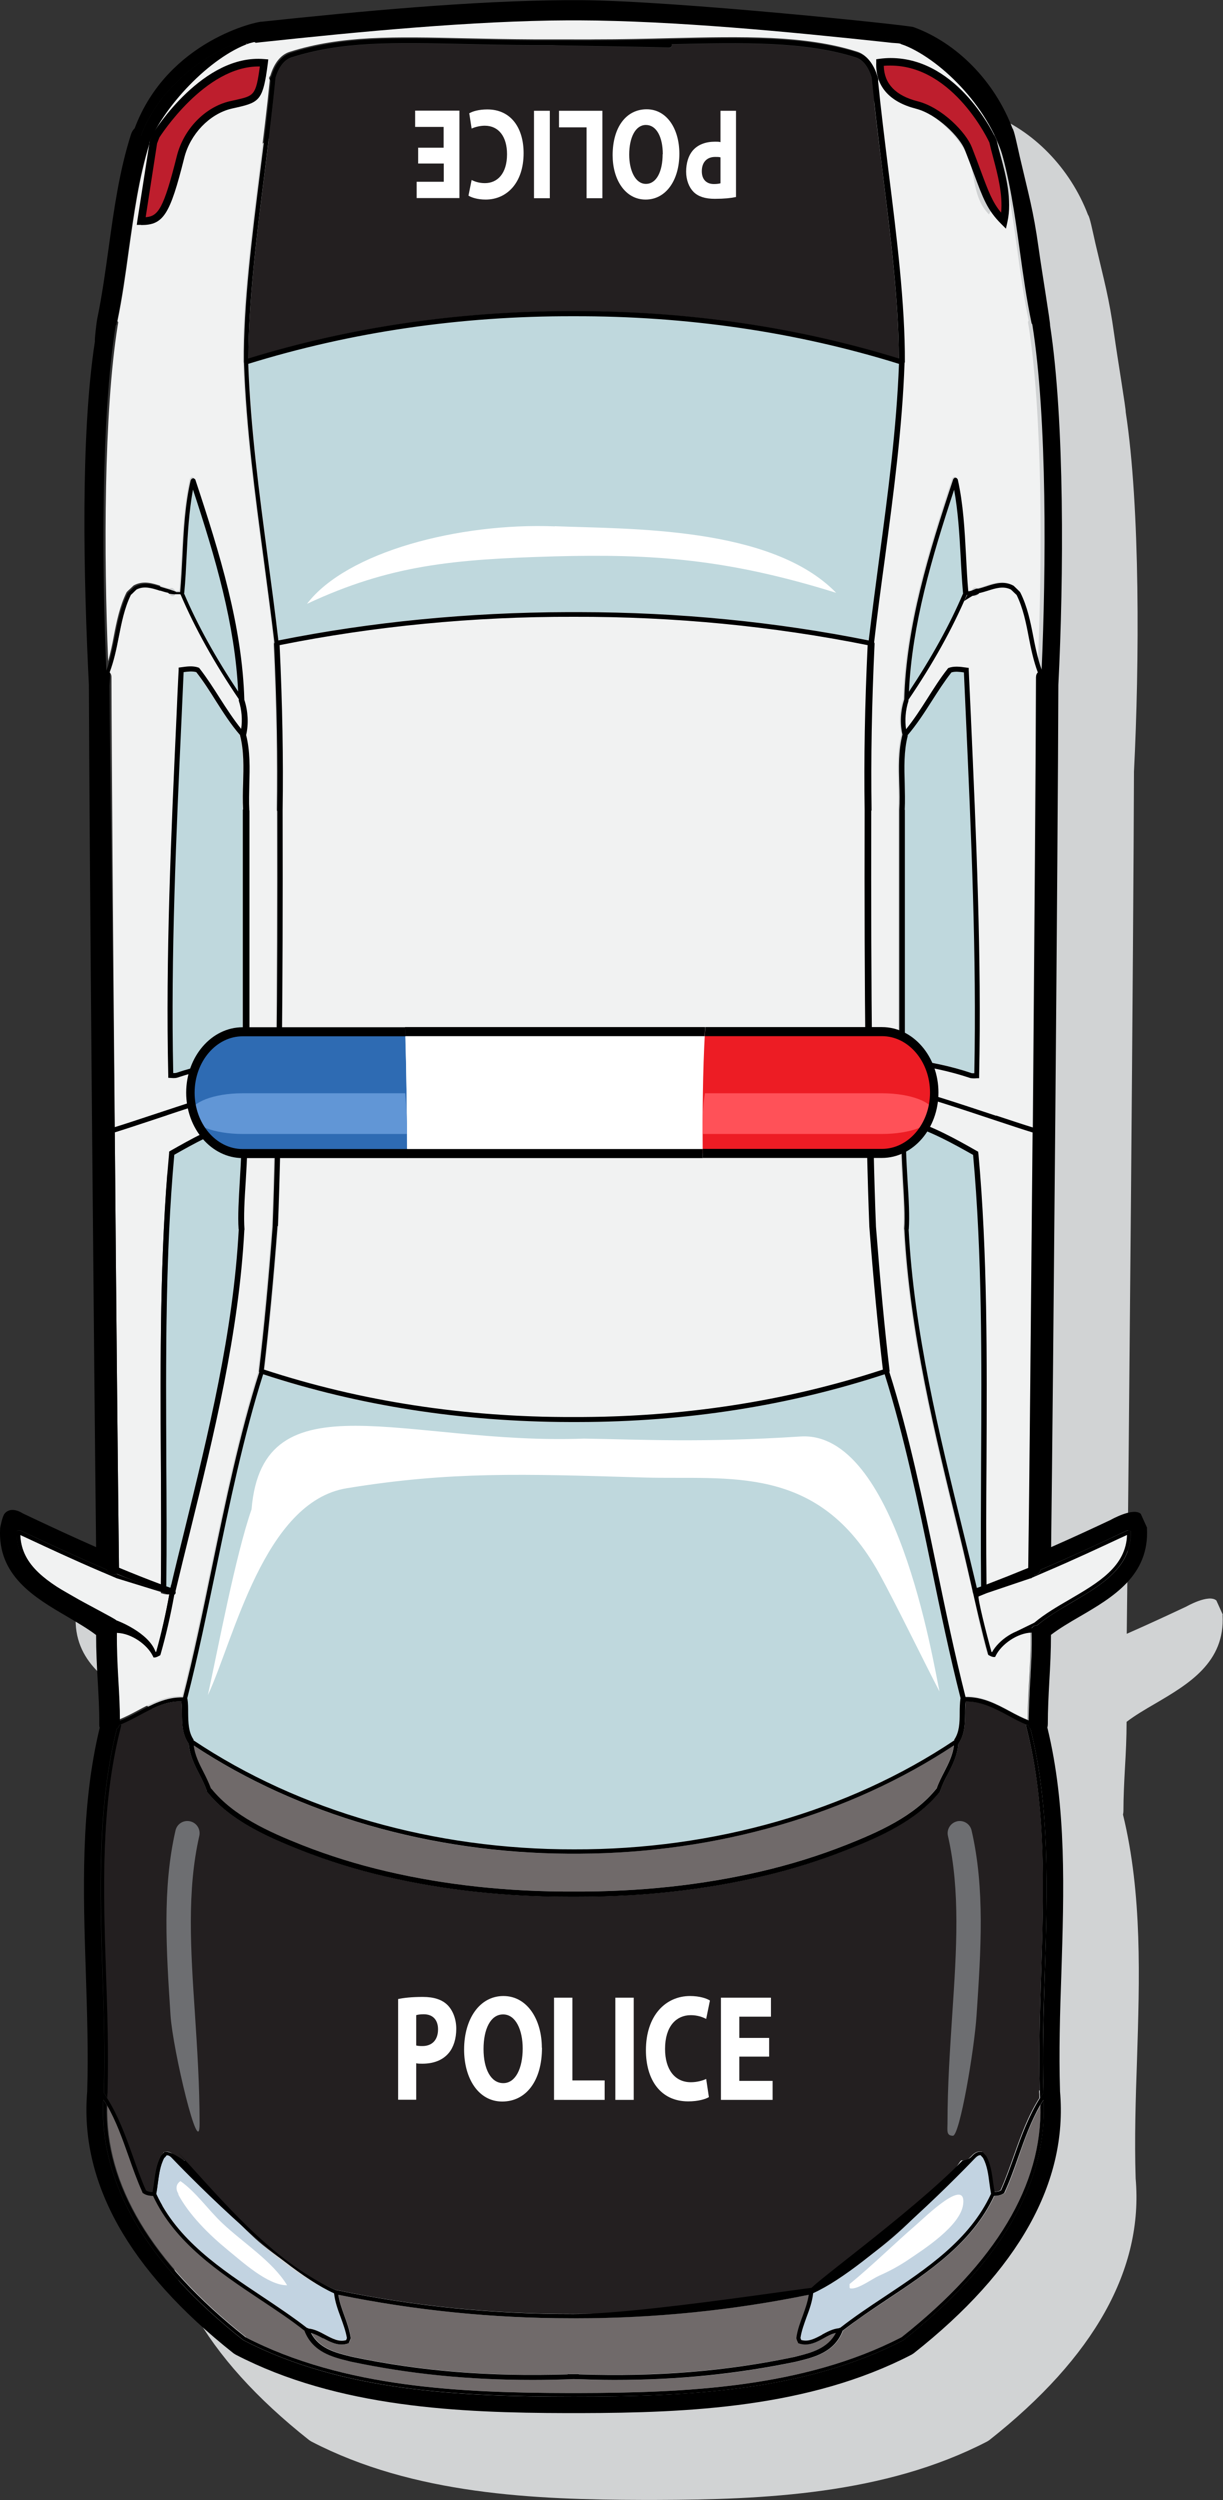 <?xml version="1.0" encoding="UTF-8"?>
<svg id="Layer_2" data-name="Layer 2" xmlns="http://www.w3.org/2000/svg" viewBox="0 0 81.19 165.86">
  <rect x="0" y="0" width="81.19" height="165.86" fill="#333333" stroke="none"/>
  <defs>
    <style>
      .cls-1 {
        fill: #6196d6;
      }

      .cls-2 {
        fill: #fff;
      }

      .cls-3 {
        fill: #c2d3e1;
      }

      .cls-4 {
        fill: #be1e2d;
      }

      .cls-5 {
        fill: #2e6bb3;
      }

      .cls-6 {
        fill: #bfd8dd;
      }

      .cls-7 {
        fill: #6d6e71;
      }

      .cls-8 {
        fill: #f1f2f2;
      }

      .cls-9 {
        fill: #ed1c24;
      }

      .cls-10 {
        fill: #d1d3d4;
      }

      .cls-11 {
        fill: #ff5158;
      }

      .cls-12 {
        fill: #706a6a;
      }

      .cls-13 {
        fill: #231f20;
      }
    </style>
  </defs>
  <g id="Layer_2-2" data-name="Layer 2">
    <g>
      <path class="cls-10" d="m81.18,107.13l-.43-.95c-.51-.45-2.01.41-2.01.41-.98.46-2.37,1.11-3.94,1.8.14-11.25.45-46.82.48-57.2.36-7.1.42-17.55-.55-23.86.03-.13-.54-3.54-.76-5.12-.35-2.52-.67-3.56-1.25-6.06-.19-.84-.38-1.79-.49-1.89-1.18-3.11-3.67-5.66-6.56-6.71-.14-.12-15.78-1.75-22.09-1.79h-.51s-.45,0-.45,0h0c-6.28.03-13.73.74-20.22,1.43-.14-.05-6.22,1.17-8.44,7.07-.11.11-.19.24-.24.39-.78,2.44-1.14,5.04-1.49,7.56-.22,1.56-.44,3.18-.76,4.71-.03.14-.18,1.35-.15,1.48-.97,6.31-.75,15.69-.4,22.79.03,10.37.35,45.95.48,57.2-1.57-.69-2.96-1.34-3.94-1.8l-.93-.44s-.75-.52-1.2.01c-.17.2-.3.97-.3.97-.19,3.16,2.29,4.61,4.47,5.89.69.4,1.35.79,1.9,1.21,0,1.04.05,2.08.11,3.08.05.93.11,1.9.1,2.84,0,.08,0,.16.03.23-1.28,5.28-1.1,10.89-.92,16.32.08,2.57.17,5.23.09,7.77v.03c-.52,6.03,2.74,11.87,9.71,17.38l.14.09c6.8,3.54,14.89,3.86,21.96,3.88h.7s.26,0,.26,0h0c7.07-.02,15.16-.35,21.96-3.88l.14-.09c6.97-5.5,10.24-11.35,9.71-17.37v-.03c-.08-2.55,0-5.21.09-7.78.17-5.42.36-11.03-.93-16.32.02-.08.03-.15.03-.23,0-.94.05-1.91.1-2.84.06-1,.11-2.03.11-3.08.55-.42,1.21-.81,1.9-1.21,2.18-1.28,4.66-2.72,4.47-5.89Z"/>
      <g>
        <path class="cls-8" d="m38.08,94.01c7.22.02,14.13-1.03,20.55-3.15-.33-2.82-.62-5.84-.9-9.5,0,0,0-.01,0-.02-.24-6.13-.34-15.17-.31-27.6,0,0,0,0,0,0-.05-3.36.01-6.94.2-10.94-6.29-1.26-12.86-1.9-19.52-1.88-6.66-.02-13.23.62-19.52,1.88.18,3.99.25,7.57.2,10.94,0,0,0,0,0,0,.03,12.42-.07,21.45-.31,27.6,0,0,0,0,0,.02-.28,3.66-.57,6.68-.9,9.5,6.43,2.11,13.34,3.17,20.54,3.15Z"/>
        <path class="cls-6" d="m17.79,37.02c.24,1.79.49,3.64.7,5.46,6.18-1.24,12.63-1.87,19.18-1.88,0,0,0,0,.01,0,.14,0,.28,0,.42,0,.13,0,.26,0,.39,0,0,0,0,0,.01,0,6.55.01,13,.64,19.18,1.88.21-1.82.46-3.67.7-5.46.56-4.23,1.15-8.6,1.31-12.89-6.82-2.11-14.08-3.17-21.6-3.16-7.51-.02-14.77,1.04-21.59,3.16.16,4.28.74,8.66,1.3,12.89Z"/>
        <path class="cls-2" d="m36.83,34.92c-6.33-.25-13.81,1.68-16.45,5.14,5.52-2.58,9.72-2.96,16.47-3.15,6.45-.17,11.43.16,18.66,2.42-4.31-4.44-13.78-4.22-18.68-4.42Z"/>
        <path class="cls-8" d="m11.23,76.4l.08-.05c1.37-.78,2.92-1.65,4.64-2.16.24-.46.19-1.04.14-1.6,0-.04,0-.08-.01-.12-.96.17-3.82,1.12-5.94,1.83-1.02.34-1.93.64-2.52.82.1,12.22.22,24.28.28,28.89.9.37,1.83.74,2.78,1.1.03-2.69.02-5.45,0-8.13-.03-6.8-.07-13.83.54-20.49v-.09Z"/>
        <path class="cls-13" d="m44.4,3.17c-.16-.01-2.12-.05-3.85-.08-2.98-.05-3.68-.07-3.87-.08h0c-.42,0-.83,0-1.24,0-.09,0-.16,0-.18,0-.01,0-.02,0-.03,0-1.55-.01-2.97-.04-4.26-.07-4.98-.11-8.26-.19-11.63.89-.47.15-.84.63-1.05,1.35-.17,1.9-.44,3.98-.71,6.17-.54,4.28-1.09,8.71-1.09,12.45,6.71-2.07,13.85-3.12,21.24-3.14,0,0,.01,0,.02,0,.11,0,.22,0,.33,0,.11,0,.22,0,.33,0,0,0,.01,0,.02,0,7.39.02,14.52,1.07,21.24,3.14,0-3.74-.55-8.16-1.09-12.45-.27-2.2-.54-4.27-.71-6.18-.21-.72-.59-1.19-1.05-1.34-3.4-1.08-7.49-.99-12.23-.88.02.05.03.1,0,.15-.04.07-.11.1-.18.09Z"/>
        <path class="cls-6" d="m63.34,115.42c.34-.5.35-1.12.36-1.78,0-.31,0-.64.05-.94,0,0,.01-.01.01-.02-.72-2.82-1.33-5.79-1.93-8.66-.89-4.3-1.81-8.74-3.11-12.84-6.36,2.09-13.19,3.15-20.32,3.17h-.01s-.07,0-.11,0h-.41s-.07,0-.11,0h-.01c-7.12-.01-13.95-1.08-20.32-3.17-1.29,4.09-2.22,8.54-3.11,12.84-.59,2.87-1.21,5.83-1.93,8.66,0,0,.01.01.01.02.04.31.05.63.05.94,0,.66.02,1.28.36,1.78,0,.01,0,.03,0,.05,7.02,4.69,15.96,7.25,25.26,7.23,9.29.02,18.23-2.54,25.24-7.23,0-.02,0-.03,0-.05Z"/>
        <path class="cls-2" d="m53.14,95.3c-6.49.42-10.54.2-14.37.14-11.75.44-21.33-4.27-22.07,4.69-1.06,3.04-2.22,9.21-2.9,12.33,1.73-3.7,3.72-12.84,9.23-13.73,6.87-1.12,11.65-.95,19.68-.71,5.71.17,11.62-.96,15.68,6.41,1.06,1.93,3.02,5.95,3.98,7.79-.44-2.07-2.9-17.33-9.23-16.92Z"/>
        <path class="cls-6" d="m15.92,48.81s0-.02,0-.03c-.6-.7-1.11-1.5-1.61-2.27-.41-.64-.83-1.3-1.3-1.91-.25-.08-.55-.04-.84,0-.04.96-.09,1.93-.13,2.9-.35,7.81-.72,15.89-.56,23.7.06,0,.12,0,.19-.01,1.36-.46,2.89-.79,4.43-.95v-16.5s0-.01,0-.02c-.03-.58-.01-1.17,0-1.74.03-1.06.06-2.15-.2-3.16Z"/>
        <path class="cls-8" d="m11.95,39.44h-.32s-.02.06-.05.07c-.04.02-.08.04-.12.04-.07,0-.15-.04-.19-.1,0-.01-.04-.03-.05-.05-.02-.01-.02-.03-.03-.05-.2-.04-.39-.1-.58-.16-.53-.17-1.04-.33-1.54-.08-.07.06-.14.13-.21.2-.06.06-.11.11-.17.16-.43.87-.62,1.86-.81,2.82-.15.78-.32,1.58-.6,2.32.08.07.12.18.12.29.01,5.01.11,17.51.22,29.9.59-.18,1.46-.47,2.43-.79,2.27-.75,5.05-1.68,6.03-1.84.05-.35.05-.71.04-1.09,0-.17,0-.34,0-.51-1.5.16-2.99.48-4.34.94-.1.02-.18.03-.26.03-.07,0-.13,0-.19-.01h-.15s0-.16,0-.16c-.17-7.86.19-16,.55-23.88.04-1.02.09-2.03.14-3.04v-.14s.23-.03.23-.03c.35-.05.74-.1,1.1.03l.04.02.03.04c.5.63.93,1.32,1.35,1.98.44.69.89,1.39,1.41,2.03.09-.6.04-1.27-.16-1.88,0-.02,0-.03,0-.05,0,0,0,0,0,0,0,0,0-.02,0-.03-1.62-2.38-2.92-4.72-3.87-6.95-.01,0-.03,0-.04-.02Z"/>
        <path class="cls-6" d="m12.39,36.86c-.04.82-.09,1.66-.16,2.49,0,0,0,.01-.01.02.89,2.09,2.11,4.29,3.6,6.53-.21-4.46-1.51-8.89-3-13.4-.26,1.42-.35,2.91-.42,4.37Z"/>
        <path class="cls-6" d="m11.31,105.35c.3-1.25.6-2.5.91-3.74,1.6-6.51,3.26-13.23,3.62-20.04,0,0-.01-.01-.01-.02-.06-.84,0-1.99.08-3.2.08-1.37.17-2.78.05-3.78-1.62.49-3.09,1.31-4.4,2.05-.6,6.62-.57,13.61-.53,20.37.01,2.72.03,5.53,0,8.26.09.03.19.07.28.1Z"/>
        <path class="cls-8" d="m68.77,44.91c0-.11.05-.21.12-.29-.28-.74-.45-1.54-.6-2.32-.19-.96-.38-1.96-.81-2.82-.06-.05-.11-.11-.17-.16-.07-.07-.14-.13-.21-.2-.5-.26-1-.09-1.54.08-.19.06-.38.12-.58.16-.01.02-.01.04-.03.05-.02.01-.05.04-.05.05-.04.07-.12.1-.19.1-.04,0-.08-.01-.12-.04-.03-.02-.03-.05-.05-.07h-.32s-.02.01-.04.02c-.95,2.23-2.25,4.56-3.87,6.95,0,0,0,.02,0,.03,0,0,0,0,0,0,0,.02.01.03,0,.05-.2.61-.25,1.28-.16,1.88.52-.64.97-1.34,1.41-2.03.42-.66.86-1.35,1.35-1.98l.03-.04.04-.02c.36-.13.75-.08,1.1-.03l.22.03v.14c.05,1.01.1,2.03.14,3.04.36,7.87.73,16.01.55,23.88v.15s-.16.01-.16.01c-.07,0-.14.01-.21.01s-.14,0-.22-.02c-1.37-.46-2.87-.78-4.37-.94,0,.17,0,.35,0,.51,0,.38-.01.73.04,1.09.97.16,3.76,1.09,6.03,1.84.97.32,1.84.61,2.43.79.11-12.4.2-24.9.21-29.9Z"/>
        <path class="cls-6" d="m60.05,51.97c.02.57.03,1.16,0,1.74,0,0,.01.02.01.02v16.5c1.53.16,3.07.49,4.45.96.05,0,.11,0,.16,0,.17-7.8-.2-15.88-.56-23.69-.04-.97-.09-1.94-.13-2.9-.29-.04-.58-.07-.83,0-.48.61-.9,1.27-1.31,1.91-.49.77-1,1.57-1.61,2.27,0,0,0,.02,0,.03-.26,1.01-.23,2.1-.2,3.16Z"/>
        <path class="cls-6" d="m63.78,36.86c-.07-1.46-.16-2.95-.43-4.37-1.49,4.51-2.79,8.94-3,13.4,1.49-2.24,2.71-4.43,3.6-6.53,0,0,0-.01-.01-.02-.08-.82-.12-1.67-.16-2.48Z"/>
        <path class="cls-12" d="m38.21,122.98s-.02,0-.04,0h-.18s-.03,0-.04,0c-.08,0-.17,0-.25,0,0,0,0,0,0,0-9.13-.05-17.91-2.59-24.85-7.18.08.63.35,1.18.65,1.76.18.35.37.72.5,1.1,0,0,.01,0,.02,0,1.47,1.83,3.87,2.89,6.01,3.74,1.81.71,3.7,1.3,5.63,1.75,3.9.91,8.08,1.36,12.43,1.34,4.35.02,8.53-.43,12.43-1.34,1.93-.45,3.83-1.04,5.63-1.75,2.14-.85,4.54-1.9,6.01-3.74,0,0,.01,0,.01,0,.14-.38.32-.75.5-1.1.3-.58.57-1.13.65-1.76-6.94,4.59-15.72,7.12-24.85,7.18,0,0,0,0,0,0-.08,0-.17,0-.25,0Z"/>
        <path class="cls-8" d="m9.94,9.48c-.71,2.28-1.05,4.76-1.39,7.16-.21,1.54-.43,3.13-.75,4.66l.05.08-.04.24c-.92,5.76-.92,15.24-.63,22.24.15-.53.27-1.08.37-1.63.19-.99.4-2.02.85-2.93l.04-.05c.06-.06.12-.12.19-.18.08-.07.15-.15.23-.22l.03-.02c.63-.33,1.23-.14,1.81.05.19.06.37.12.55.16.08-.04.17-.05.24,0,.05.04.11.09.15.16,0,0,0,0,0,0h.26c.07-.78.11-1.59.15-2.37.09-1.69.18-3.43.55-5.06,0,0,.01-.01.02-.02,0-.01.01-.02.02-.03.02-.02.04-.04.07-.06,0,0,0,0,0,0,0,0,.02,0,.03,0,.02,0,.04-.02.06-.01.01,0,.01.01.02.02.01,0,.02.01.03.02.02.02.04.04.06.06,0,0,0,0,0,0,1.64,4.91,3.11,9.73,3.25,14.6,0,0,0,0,0,0,.25.76.29,1.6.12,2.33,0,0,0,0,0,.01.27,1.06.24,2.19.21,3.27-.02.57-.03,1.16,0,1.72,0,0,.01.02.01.03v16.64s0,0,0,0c0,0,0,0,0,0,0,.23,0,.46,0,.69,0,.41.02.84-.05,1.26,0,0,0,0,0,0,0,.07.01.14.02.22.06.59.11,1.26-.19,1.84.14,1.03.05,2.52-.03,3.97-.07,1.2-.14,2.33-.08,3.15,0,.01-.01.03-.01.04-.36,6.85-2.02,13.6-3.63,20.12-.32,1.29-.63,2.57-.94,3.85.02.04.03.1,0,.14-.01.04-.05.06-.08.09-.24,1.33-.55,2.7-.91,3.95l-.02.06-.05.03c-.08.04-.18.1-.3.11h-.1s-.04-.08-.04-.08c-.37-.76-1.43-1.51-2.37-1.54-.02,1.07.04,2.14.1,3.19.05.86.09,1.74.1,2.63.4-.16.79-.36,1.2-.58.91-.49,1.84-.99,2.97-.96.71-2.81,1.33-5.76,1.92-8.62.9-4.33,1.83-8.81,3.14-12.95,0-.02-.02-.03-.02-.05.34-2.85.63-5.91.91-9.61,0,0,0,0,0-.02.24-6.13.34-15.15.31-27.54,0-.02-.02-.03-.02-.05.05-3.39-.01-7.01-.2-11.05,0-.03.02-.06.03-.09-.21-1.84-.46-3.71-.71-5.53-.57-4.27-1.16-8.68-1.31-13.01h0s0,0,0,0h0s-.01-.03-.01-.04c-.03-3.81.54-8.34,1.09-12.72.26-2.11.51-4.11.69-5.95-.05-.06-.06-.13-.02-.2l.06-.09c.25-.83.7-1.39,1.28-1.57,3.42-1.09,6.91-1.01,11.74-.9,1.34.03,2.82.06,4.44.07.26,0,.79,0,1.94,0,.88,0,1.88.01,2.07,0h0s.05,0,.05,0c1.77,0,3.44-.04,5.04-.08,4.79-.11,8.93-.21,12.4.9.58.19,1.04.74,1.28,1.57l.06.09c.04.07.02.14-.02.2.17,1.84.42,3.83.69,5.95.55,4.38,1.12,8.91,1.09,12.72,0,.01-.01.02-.02.04h0s0,.01,0,.01c0,0,0,0,0,0-.15,4.33-.74,8.74-1.31,13.01-.24,1.82-.49,3.69-.71,5.53.01.03.03.05.03.09-.19,4.04-.26,7.66-.2,11.05,0,.02-.02.03-.02.05-.03,12.4.07,21.42.31,27.54,0,0,0,0,0,.02.29,3.7.57,6.76.91,9.61,0,.02-.01.04-.02.05,1.31,4.13,2.24,8.61,3.14,12.95.59,2.86,1.21,5.81,1.92,8.62,1.12-.03,2.06.47,2.97.96.41.22.8.42,1.2.58,0-.88.05-1.77.1-2.62.06-1.05.11-2.12.1-3.19-.95.03-2,.78-2.37,1.54l-.04.09h-.1c-.12-.02-.22-.08-.3-.12l-.05-.03-.02-.06c-.36-1.25-.67-2.62-.91-3.95-.03-.02-.07-.05-.08-.09-.02-.05,0-.1,0-.14-.31-1.28-.62-2.57-.94-3.86-1.61-6.53-3.27-13.28-3.63-20.12,0-.02-.02-.03-.01-.04.06-.82,0-1.95-.08-3.15-.09-1.45-.18-2.94-.03-3.97-.3-.57-.25-1.24-.19-1.84,0-.07.01-.15.02-.22,0,0,0,0,0,0-.07-.42-.06-.85-.05-1.26,0-.23,0-.46,0-.69,0,0,0,0,0,0,0,0,0,0,0,0v-16.64s0-.01,0-.02c.03-.57.01-1.16,0-1.73-.03-1.08-.06-2.21.21-3.27,0,0,0,0,0-.01-.17-.73-.13-1.57.12-2.33,0,0,0,0,0,0,.14-4.87,1.62-9.69,3.25-14.6,0,0,0,0,0,0,.01-.03.03-.05.06-.07,0,0,.02-.02.03-.02.01,0,.01-.02.02-.02.02,0,.04,0,.06.01.01,0,.02,0,.03,0,0,0,0,0,0,0,.03.01.04.03.06.05,0,.01.02.02.02.03,0,0,.01.01.02.02.38,1.63.47,3.38.55,5.06.04.78.08,1.58.15,2.37h.26s0,0,0,0c.05-.07.1-.11.15-.16.07-.06.16-.05.24,0,.18-.04.36-.09.55-.16.58-.19,1.18-.38,1.8-.05l.03.02c.08.07.15.15.23.22.06.06.12.12.18.18l.03.05c.46.92.66,1.94.86,2.93.11.54.22,1.09.37,1.62.29-7.01.29-16.48-.63-22.24l-.04-.24.05-.08c-.32-1.52-.54-3.11-.75-4.64-.33-2.41-.68-4.89-1.39-7.18l-.11-.05v-.03h-.18c.3,1.39.37,3.74-.2,4.86-1.11-1.12-.88-2.65-1.42-3.86-.71-1.56-2.11-2.58-3.45-3.45-.83-.54-2.5-.74-2.44-2.23,3.1.17,6.19,2.15,7.5,4.25h.02c-1.07-2.8-3.3-5.08-5.88-5.96l-.23-.08-.02-.03-.21-.03c-.13-.03-.25-.07-.36-.09l-.05.06-.35-.04c-6.53-.7-14.05-1.42-20.39-1.45h-.39s-.35,0-.35,0c-6.31.03-13.85.75-20.39,1.45l-.35.04-.05-.06c-.11.03-.23.06-.36.09l-.11.02h-.1s-.02.04-.02.04l-.22.08c-2.58.89-4.81,3.17-5.88,5.96h.01c1.31-2.1,4.41-4.08,7.5-4.25.06,1.49-1.61,1.7-2.43,2.23-1.34.87-2.74,1.89-3.45,3.45-.54,1.2-.31,2.74-1.42,3.86-.58-1.12-.5-3.47-.2-4.86h-.17v.03s-.12.05-.12.05Z"/>
        <path class="cls-6" d="m64.6,76.62c-1.31-.74-2.78-1.56-4.4-2.05-.12.99-.03,2.4.05,3.78.07,1.21.14,2.35.08,3.2,0,0,0,.01-.01.02.36,6.81,2.02,13.53,3.62,20.04.31,1.25.61,2.5.91,3.74.09-.03.19-.07.28-.1-.03-2.73-.02-5.54,0-8.27.03-6.76.07-13.74-.53-20.36Z"/>
        <path class="cls-8" d="m65.49,105.12c.94-.35,1.88-.72,2.77-1.1.06-4.62.18-16.67.29-28.89-.6-.18-1.51-.49-2.52-.82-2.13-.71-4.98-1.66-5.95-1.83,0,.04,0,.08-.01.12-.05.56-.1,1.13.14,1.6,1.72.51,3.27,1.38,4.64,2.16l.08.05v.09c.62,6.67.59,13.69.55,20.49-.01,2.68-.02,5.44,0,8.13Z"/>
        <path class="cls-8" d="m68.67,107.64c.69-.58,1.53-1.07,2.34-1.54,1.92-1.12,3.74-2.19,3.81-4.28l-.52.24c-1.18.55-2.97,1.39-4.94,2.23l-.96.41v-.29c-.94.39-1.92.78-2.91,1.15v.13s-.13.04-.13.04c-.11.03-.24.04-.37.05-.02,0-.04,0-.07,0,.23,1.28.53,2.59.87,3.81.02,0,.03.01.04.02.46-.82,1.56-1.57,2.58-1.6v-.15s.24-.21.24-.21Z"/>
        <path class="cls-3" d="m53.19,155.23c.48.14.92-.1,1.39-.35.35-.19.71-.38,1.11-.42.03-.02.05-.03.09-.03.93-.72,1.96-1.41,2.95-2.07,2.78-1.85,5.65-3.76,7.06-6.82-.05-.24-.08-.49-.11-.73-.08-.57-.15-1.16-.42-1.65-.06-.05-.11-.12-.16-.18-.15-.02-.27.09-.43.26-.17.18-6.83,7.15-10.68,8.89,0,0,0,.01-.01.02-.06.55-.25,1.08-.44,1.58-.16.44-.33.9-.4,1.37.01.05.03.09.05.14Z"/>
        <path class="cls-12" d="m38.08,153.8h-.15c-5.22,0-10.42-.53-15.46-1.56.07.47.23.92.4,1.39.17.46.35.94.42,1.45v.03s0,.03,0,.03c-.02.08-.05.16-.11.26l-.02.05-.05.02c-.15.05-.29.07-.43.07-.44,0-.84-.21-1.22-.42-.27-.15-.53-.29-.8-.36.54,1.03,1.62,1.31,2.58,1.55l.16.04c4.55.96,9.12,1.32,14.3,1.16.02,0,.04-.02.06-.02.11,0,.22,0,.33,0,.11,0,.22,0,.33,0h0s.03.01.05.02c5.18.16,9.75-.2,14.31-1.16l.15-.04c.97-.24,2.05-.52,2.58-1.55-.27.07-.53.21-.8.35-.39.21-.79.42-1.22.42-.14,0-.28-.02-.43-.07l-.05-.02-.02-.05c-.05-.1-.08-.18-.1-.26v-.03s0-.03,0-.03c.08-.51.25-.99.42-1.45.17-.47.33-.92.4-1.39-5.04,1.03-10.24,1.56-15.46,1.56h-.15Z"/>
        <path class="cls-8" d="m6.81,104.3c-1.97-.84-3.76-1.68-4.94-2.23l-.52-.24c.07,2.09,1.89,3.16,3.81,4.28.81.47,1.65.96,2.34,1.54l.25.21v.15c1.02.03,2.12.78,2.58,1.6.01,0,.03-.01.04-.02.35-1.21.64-2.52.87-3.81-.02,0-.04,0-.07,0-.13,0-.26-.02-.36-.05l-.13-.04v-.13c-.99-.37-1.96-.75-2.91-1.15v.29s-.95-.41-.95-.41Z"/>
        <path class="cls-13" d="m69.03,138.69c-.08-2.55.01-5.21.09-7.78.18-5.41.36-11-.94-16.16l-.07-.29.03-.05c-.43-.18-.85-.4-1.26-.62-.86-.46-1.75-.94-2.77-.92-.03.25-.03.5-.04.77-.01.69-.02,1.4-.42,1.99,0,.01-.02.02-.03.02-.05.76-.37,1.41-.7,2.04-.18.35-.37.71-.5,1.09,0,.03,0,.06-.03.09-1.52,1.9-3.97,2.98-6.14,3.84-1.82.72-3.73,1.32-5.68,1.77-3.85.9-7.98,1.35-12.28,1.35-.07,0-.15,0-.22,0s-.15,0-.22,0c-4.3,0-8.43-.45-12.28-1.35-1.95-.45-3.86-1.05-5.68-1.77-2.18-.86-4.62-1.94-6.14-3.84-.02-.03-.03-.06-.03-.1-.13-.37-.31-.73-.49-1.08-.33-.63-.65-1.28-.7-2.04,0,0-.02-.01-.03-.02-.4-.59-.41-1.3-.42-1.99,0-.27-.01-.53-.04-.78-1.02-.01-1.91.46-2.77.92-.41.22-.83.45-1.26.62l.03.05-.07.29c-1.29,5.16-1.11,10.75-.94,16.16.08,2.58.17,5.25.09,7.82v.06s0,.04,0,.04c-.01.12-.01.24-.02.36.73,1.16,1.22,2.48,1.68,3.78.27.78.56,1.58.9,2.34.12.08.28.1.43.11.04-.21.07-.42.1-.63.08-.6.16-1.22.46-1.76l.02-.03c.06-.06.12-.13.18-.2l.03-.03h.04c.33-.08.54.14.71.32.2.21.32.32.54.24.02,0,.03,0,.05,0,.01,0,.02,0,.03,0,.02,0,.04.02.05.04,0,0,.02,0,.02.01,2.56,3.79,6.08,6.83,9.93,8.55.01,0,.03-.01.04,0,5.13,1.07,10.43,1.6,15.74,1.59,5.32.01,10.62-.52,15.74-1.59.02,0,.03,0,.04,0,3.84-1.72,7.37-4.75,9.93-8.55,0,0,.01,0,.02-.01.02-.02.03-.03.05-.04.01,0,.02,0,.03,0,.01,0,.03,0,.04,0,.22.08.34-.04.54-.24.17-.18.39-.4.71-.33h.04s.03.04.03.04c.06.08.12.15.18.2l.03.03c.3.54.38,1.16.46,1.76.03.21.06.42.1.63.15,0,.31-.03.43-.11.34-.75.62-1.56.9-2.34.46-1.3.94-2.62,1.68-3.78,0-.12,0-.24-.02-.36v-.14Z"/>
        <path class="cls-12" d="m16.3,155.05c6.55,3.39,14.48,3.69,21.4,3.71h.27s.11,0,.11,0h.29s.1,0,.1,0c6.92-.02,14.84-.32,21.4-3.71,6.26-4.95,9.34-10.12,9.21-15.39-.61,1.06-1.04,2.24-1.44,3.4-.28.8-.57,1.62-.92,2.39v.03s-.04.02-.04.02c-.2.15-.45.17-.66.18-1.45,3.1-4.34,5.03-7.13,6.89-1.04.69-2.02,1.34-2.93,2.06,0,0,0,.01,0,.02-.55,1.4-1.87,1.73-2.93,1.99l-.16.04c-3.9.82-7.79,1.21-12.07,1.21-.88,0-1.78-.02-2.7-.06-.92.03-1.82.06-2.7.06-4.28,0-8.17-.39-12.06-1.21l-.16-.04c-1.06-.26-2.39-.59-2.93-1.99,0,0,0-.01,0-.02-.92-.71-1.89-1.37-2.93-2.06-2.79-1.86-5.68-3.78-7.13-6.89-.21-.01-.45-.03-.66-.18l-.03-.02v-.03c-.36-.77-.65-1.6-.93-2.39-.41-1.16-.84-2.35-1.44-3.4-.14,5.27,2.95,10.44,9.21,15.39Z"/>
        <path class="cls-3" d="m22.17,152.13c-3.86-1.74-6.72-5.02-9.97-8.56-.33.06-.54-.15-.71-.33-.16-.17-.27-.27-.43-.26-.05.06-.1.12-.16.18-.27.5-.34,1.09-.42,1.65-.03.24-.07.49-.11.73,1.41,3.06,4.29,4.98,7.06,6.82,1,.66,2.03,1.35,2.95,2.07.03,0,.06.01.09.03.4.04.76.23,1.11.42.46.25.9.49,1.39.35.02-.05.04-.09.05-.14-.07-.47-.24-.92-.41-1.37-.19-.5-.37-1.03-.44-1.58,0,0,0-.01-.01-.02Z"/>
        <path d="m68.23,114.11s.01,0,.02,0c0-.88.05-1.77.1-2.63.06-1.04.11-2.12.1-3.19,0,0-.01,0-.02,0,.02,1.07-.04,2.14-.1,3.19-.05.86-.09,1.74-.1,2.62Z"/>
        <path d="m7.39,107.84s0,0,0,0c.12,0,.22.07.27.17.02,0,.04,0,.07,0v-.15s-.24-.21-.24-.21c-.69-.58-1.53-1.07-2.34-1.54-1.92-1.12-3.74-2.19-3.81-4.28l.52.24c1.18.55,2.97,1.39,4.94,2.23l.96.41,3.47,1.07s-3.5-1.37-3.51-1.37c-.07.05-.14.08-.23.08h0c-.2,0-.37-.15-.4-.35-2.02-.86-3.83-1.7-5.11-2.31l-.63-.29s-.04,0-.06,0c-.07,0-.13.01-.19.03-.07,2.41,1.97,3.59,3.94,4.75.81.47,1.63.96,2.3,1.53.02,0,.04-.01.06-.01Z"/>
        <path d="m69.07,139.66c.14,5.27-2.95,10.44-9.21,15.39-6.55,3.39-14.48,3.69-21.4,3.71h-.1s-.29,0-.29,0h-.38c-6.92-.02-14.84-.32-21.4-3.71-6.26-4.95-9.35-10.12-9.21-15.39-.07-.12-.15-.23-.22-.35-.29,5.47,2.83,10.83,9.3,15.94,6.57,3.41,14.41,3.74,21.91,3.75,7.5,0,15.34-.34,21.91-3.75,6.47-5.11,9.59-10.47,9.3-15.94-.07.12-.15.23-.22.35Z"/>
        <path d="m7.14,138.79v-.06c.07-2.57-.01-5.24-.1-7.82-.18-5.4-.36-10.99.94-16.16l.07-.29-.03-.05s-.07.02-.1.04c-.01.1-.07.19-.16.24-1.3,5.19-1.12,10.8-.95,16.23.08,2.59.17,5.27.09,7.85,0,0,0,0,0,.01,0,0,0,0,0,0,0,.02,0,.04,0,.06.08.11.15.23.22.35,0-.12,0-.24.02-.36v-.04Z"/>
        <path d="m68.25,114.45s-.07-.03-.11-.04l-.03.05.07.29c1.29,5.16,1.11,10.75.94,16.16-.08,2.57-.17,5.23-.09,7.78v.14c.01.12.01.24.02.36.07-.12.14-.24.22-.35,0-.02,0-.04,0-.06,0,0,0,0,0,0,0,0,0,0,0-.01-.08-2.58,0-5.26.09-7.85.18-5.43.35-11.04-.95-16.23-.09-.05-.14-.14-.16-.24Z"/>
        <path d="m74.82,101.54l-.63.29c-1.28.6-3.09,1.45-5.11,2.31-.03.2-.19.35-.4.35h0c-.09,0-.16-.04-.23-.08-.01,0-.02,0-.04.01v.29s.95-.41.95-.41c1.97-.84,3.76-1.68,4.94-2.23l.52-.24c-.07,2.09-1.89,3.16-3.81,4.28-.81.47-1.65.96-2.34,1.54l-1.17.57.92-.21s.04,0,.07,0c.06-.1.15-.17.27-.17,0,0,0,0,0,0,.02,0,.04,0,.06.01.67-.56,1.49-1.05,2.3-1.53,1.97-1.15,4.01-2.34,3.94-4.75-.06-.02-.12-.02-.19-.03-.02,0-.04,0-.06,0Z"/>
        <path d="m7.74,108.3s-.01,0-.02,0c-.02,1.07.04,2.14.1,3.19.05.86.09,1.75.1,2.63,0,0,.01,0,.02,0,0-.88-.05-1.77-.1-2.63-.06-1.04-.11-2.12-.1-3.19Z"/>
        <path class="cls-7" d="m13.23,121.8c.1-.44-.17-.87-.61-.97-.44-.1-.87.17-.97.61-.88,3.84-.61,7.93-.33,12.26.15,2.3,1.93,9.75,1.93,7.18s-.16-4.96-.31-7.29c-.28-4.2-.54-8.17.29-11.79Z"/>
        <g>
          <path class="cls-4" d="m58.42,4.15c-.06,1.49.85,2.4,2.44,2.81,1.55.4,3.09,2.02,3.43,2.91,1.09,2.81,1.23,3.68,2.34,4.8.4-1.79-.4-3.87-.7-5.26,0,0-2.62-5.86-7.51-5.26Z"/>
          <path d="m66.78,15.17l-.32-.32c-.92-.92-1.2-1.69-1.82-3.36-.16-.44-.35-.94-.58-1.53-.33-.86-1.85-2.39-3.26-2.75-1.79-.46-2.69-1.52-2.63-3.07v-.21s.22-.03.22-.03c.24-.03.49-.05.73-.05,4.55,0,6.94,5.23,7.04,5.45.08.35.17.69.27,1.05.35,1.3.77,2.91.45,4.37l-.1.45Zm-8.11-10.79c.03,1.18.79,1.97,2.25,2.34,1.64.42,3.23,2.09,3.6,3.06.23.59.42,1.09.58,1.53.52,1.4.78,2.1,1.36,2.8.12-1.21-.23-2.54-.52-3.63-.1-.37-.19-.71-.26-1.03,0,0-2.34-5.1-6.57-5.1-.15,0-.3,0-.45.02Z"/>
        </g>
        <g>
          <path d="m9.73,9.86c1.07-2.8,4.25-6.1,6.83-6.99l-.23.06.02-.03h.1s.11-.03.11-.03c.13-.03.25-.07.36-.09l.05.06.35-.04c6.54-.7,14.08-1.42,20.39-1.45h.35s.39,0,.39,0c6.34.03,13.87.75,20.39,1.45l.35.04.41.03s.03,0,.02,0l.19.03.02.03.23.08c2.52,1.03,5.77,4.29,6.63,7.79l.35-.63v-1.2c-1.09-2.96-3.45-5.5-6.91-6.24-.02,0-.04.02-.06.02,0,0-.02,0-.03,0-5.5-.59-14.65-2.07-21.96-2.07-7.31,0-16.44.66-21.96,2.07,0,0-.02,0-.03,0-.02,0-.04-.02-.06-.02-2.68.91-5.57,3.28-6.66,6.24l.35.88h0Z"/>
          <path d="m66.23,9.48c-.06-.17-.13-.34-.21-.5h-.02l.23.5Z"/>
          <path d="m76.16,101.38l-.43-.95c-.51-.45-2.01.41-2.01.41-.98.46-2.37,1.11-3.94,1.8.14-11.25.45-46.82.48-57.2.36-7.1.42-17.55-.55-23.86.03-.13-.54-3.54-.76-5.12-.35-2.52-.67-3.56-1.25-6.06-.19-.84-.38-1.78-.49-1.89-1.18-3.11-3.67-5.66-6.56-6.71-.14-.11-15.78-1.75-22.09-1.79h-.51s-.45,0-.45,0h0c-6.28.04-13.73.74-20.22,1.43-.14-.05-6.22,1.17-8.44,7.07-.11.11-.19.24-.24.39-.78,2.44-1.14,5.04-1.49,7.56-.22,1.57-.44,3.18-.76,4.71-.03.13-.18,1.35-.15,1.48-.97,6.31-.75,15.69-.4,22.79.03,10.37.35,45.95.48,57.2-1.57-.69-2.96-1.34-3.94-1.8l-.93-.44s-.75-.52-1.2.01c-.17.2-.3.97-.3.97-.19,3.16,2.29,4.61,4.47,5.88.69.41,1.35.79,1.9,1.21,0,1.04.05,2.08.11,3.08.05.93.11,1.9.1,2.84,0,.08,0,.16.03.23-1.28,5.28-1.1,10.89-.92,16.32.08,2.57.17,5.23.09,7.77v.03c-.52,6.03,2.74,11.87,9.71,17.38l.14.09c6.8,3.53,14.89,3.86,21.96,3.88h.96c7.07-.02,15.16-.35,21.96-3.88l.14-.09c6.97-5.5,10.24-11.35,9.71-17.38v-.03c-.08-2.55,0-5.21.09-7.78.17-5.43.36-11.03-.93-16.32.02-.08.03-.15.03-.23,0-.94.05-1.91.1-2.84.06-1,.11-2.03.11-3.08.55-.42,1.21-.81,1.9-1.21,2.18-1.27,4.66-2.72,4.47-5.89Zm-74.81.15l.63.29c1.28.6,3.09,1.45,5.11,2.31.03.2.19.35.4.35h0c.09,0,.17-.04.23-.08.01,0,.02,0,.04.01.94.39,1.92.78,2.91,1.15,0,0,.37.2.5.21.02,0,.04,0,.07,0-.23,1.28-.53,2.59-.87,3.81-.02,0-.03.01-.04.02-.45-1.31-2.58-2.1-2.6-2.1-.06-.1-2.07-1.12-2.88-1.6-1.97-1.15-3.81-1.93-3.74-4.34.06-.02.12-.02.19-.03.02,0,.04,0,.06,0ZM9.88,9.41c.05-.15-.07.14-.02,0l-.49-.43c1.09-2.96,3.99-5.33,6.66-6.24.02,0,.04.02.06.02.01,0,2.69-.29,2.7-.29,5.51-.59,11.99-1.29,19.3-1.29,7.31,0,16.44.98,21.94,1.58,0,0,.02,0,.03,0,.02,0,.04-.02.06-.02,2.68.91,5.28,3.28,6.37,6.24l-.05.93c.05.14-.27-.65-.23-.5h.08c.72,2.31,1.08,4.81,1.41,7.22.22,1.59.45,3.23.78,4.8,0,.04.04.06.05.09,1,6.19.91,16.41.62,22.9-.07-.18-.13-.37-.18-.55-.15-.53-.27-1.08-.37-1.62-.19-.99-.4-2.02-.86-2.93l-.03-.05c-.06-.06-.12-.12-.18-.18-.08-.07-.15-.15-.23-.22l-.03-.02c-.62-.33-1.23-.14-1.8.05-.19.06-.37.12-.55.16-.12-.06-.39.17-.64.17-.07-.78-.11-1.59-.15-2.37-.09-1.69-.18-3.43-.55-5.06,0,0-.01-.01-.02-.02,0-.01-.01-.02-.02-.03-.02-.03-.04-.04-.06-.05,0,0,0,0,0,0-.01,0-.02,0-.03,0-.02,0-.04-.02-.06-.01-.01,0-.01.01-.02.02-.01,0-.02.01-.03.02-.03.02-.05.04-.06.07,0,0,0,0,0,0-1.64,4.91-3.11,9.73-3.25,14.6,0,0,0,0,0,0-.25.76-.29,1.6-.12,2.33,0,0,0,0,0,.01-.27,1.06-.24,2.19-.21,3.27.02.57.03,1.16,0,1.73,0,0,0,.01,0,.02v16.64s0,0,0,0c0,0,0,0,0,0,0,.23,0,.46,0,.69,0,.41-.02.84.05,1.26,0,0,0,0,0,0,0,.07-.01.15-.02.22-.06.59-.11,1.26.19,1.84-.14,1.04-.05,2.52.03,3.97.07,1.2.14,2.33.08,3.15,0,.02.01.03.01.04.36,6.84,2.03,13.59,3.63,20.12.32,1.29.92,3.95.93,4,.01.04.63,2.78.99,4.04l.02.06.05.03c.08.04.18.1.3.11h.1s.04-.08.04-.08c.37-.76,1.43-1.51,2.37-1.54,0,0,.01,0,.02,0,.02,1.07-.04,2.14-.1,3.19-.05.86-.09,1.75-.1,2.63,0,0-.01,0-.02,0-.4-.16-.8-.36-1.2-.58-.91-.49-1.85-.99-2.97-.96-.71-2.81-1.33-5.76-1.92-8.62-.9-4.33-1.83-8.82-3.14-12.95,0-.02.02-.03.02-.05-.34-2.85-.62-5.9-.91-9.61,0,0,0,0,0-.02-.24-6.12-.34-15.14-.31-27.54,0-.02.02-.03.02-.05-.05-3.39.01-7,.2-11.05,0-.03-.02-.06-.03-.09.21-1.84.46-3.71.71-5.53.57-4.27,1.16-8.68,1.31-13.01,0,0,0,0,0,0,0,0,0,0,0,0h0s.02-.03.02-.04c.02-3.81-.54-8.34-1.09-12.72-.26-2.11-.51-4.11-.69-5.95.05-.06-.04-.29-.04-.29-.25-.83-.7-1.39-1.28-1.57-3.47-1.11-7.6-1.01-12.4-.9-1.61.04-3.27.08-5.04.08h-.05c-.19.01-1.19,0-2.07,0-1.15,0-1.68,0-1.94,0-1.62-.01-3.1-.04-4.44-.07-4.83-.11-8.32-.19-11.74.9-.58.19-1.03.74-1.28,1.57l-.06.09c-.04.07-.03.14.02.2-.17,1.84-.42,3.83-.69,5.95-.55,4.38-1.12,8.91-1.09,12.72,0,.01.01.02.01.03h0s0,.02,0,.02h0c.15,4.33.74,8.74,1.31,13.01.24,1.82.49,3.69.71,5.53-.01.03-.03.06-.03.09.19,4.04.25,7.65.2,11.05,0,.02.02.03.02.05.03,12.39-.07,21.41-.31,27.54,0,0,0,0,0,.02-.28,3.7-.57,6.76-.91,9.61,0,.02.01.03.02.05-1.31,4.13-2.24,8.61-3.14,12.95-.59,2.86-1.2,5.81-1.92,8.62-1.12-.03-2.06.47-2.97.96-.41.22-.8.42-1.2.58,0,0-.01,0-.02,0,0-.88-.05-1.77-.1-2.63-.06-1.04-.11-2.12-.1-3.19,0,0,.01,0,.02,0,.95.03,2,.78,2.37,1.54l.04.09h.1c.12-.02.22-.08.3-.12l.05-.03.02-.06c.36-1.25.67-2.62.91-3.95.03-.02.07-.05.08-.09.02-.05.01-.1,0-.14.31-1.29.62-2.57.94-3.85,1.61-6.53,3.27-13.28,3.63-20.12,0-.01.02-.03.01-.04-.06-.82,0-1.95.08-3.15.09-1.45.17-2.94.03-3.97.3-.57.25-1.24.19-1.84,0-.07-.01-.15-.02-.22,0,0,0,0,0,0,.07-.42.06-.85.05-1.26,0-.23,0-.46,0-.69,0,0,0,0,0,0,0,0,0,0,0,0v-16.64s0-.02-.01-.03c-.03-.57-.01-1.16,0-1.72.03-1.08.06-2.21-.21-3.27,0,0,0,0,0-.01.17-.73.13-1.57-.12-2.33,0,0,0,0,0,0-.14-4.87-1.62-9.69-3.25-14.6,0,0,0,0,0,0-.01-.03-.03-.05-.06-.06-.01,0-.02-.02-.03-.02,0,0-.01-.02-.02-.02-.02,0-.04,0-.06.01-.01,0-.02,0-.03,0,0,0,0,0,0,0-.03.01-.05.03-.07.06,0,.01-.02.02-.02.03,0,0-.02.01-.02.02-.38,1.63-.47,3.37-.55,5.06-.04.78-.08,1.59-.15,2.37h-.26s0,0,0,0c-.04-.07-.75-.26-.94-.32-.58-.19-1.18-.38-1.81-.05l-.03.02c-.08.07-.16.14-.23.22-.06.06-.12.12-.19.18l-.04.05c-.46.92-.66,1.94-.85,2.93-.11.54-.22,1.09-.37,1.63-.05.19-.11.37-.18.55-.29-6.49-.38-16.71.62-22.9.02-.03.05-.05.05-.09.33-1.57.56-3.21.78-4.8.34-2.42.69-4.92,1.41-7.22h.02Zm55.06,67.09v-.09s-.09-.05-.09-.05c-1.37-.78-2.92-1.65-4.64-2.16-.24-.46-.19-1.04-.14-1.6,0-.04,0-.08.01-.12.96.17,3.82,1.12,5.95,1.83,1.02.34,1.93.64,2.52.82-.11,12.21-.22,24.27-.29,28.89-.9.37-1.83.74-2.77,1.1-.03-2.69-.02-5.45,0-8.13.03-6.8.07-13.83-.54-20.49Zm.19,28.75c-.09.03-.19.07-.28.1-.3-1.25-.6-2.5-.91-3.74-1.6-6.51-3.26-13.23-3.62-20.04,0,0,0-.01.01-.02.06-.84,0-1.99-.08-3.2-.08-1.37-.17-2.78-.05-3.78,1.62.49,3.09,1.31,4.4,2.05.6,6.62.57,13.61.53,20.36-.01,2.72-.03,5.53,0,8.27Zm-4.89-56.46c.6-.7,1.12-1.5,1.61-2.27.41-.64.83-1.3,1.31-1.91.25-.08.55-.04.83,0,.04.96.09,1.93.13,2.9.35,7.81.72,15.89.56,23.69-.06,0-.11,0-.16,0-1.38-.47-2.92-.79-4.45-.96v-16.5s0-.01-.01-.02c.03-.58.01-1.17,0-1.74-.03-1.06-.06-2.15.2-3.16,0,0,0-.02,0-.03Zm5.88,25.23c-2.27-.75-5.05-1.68-6.03-1.84-.05-.35-.05-.71-.04-1.09,0-.17,0-.34,0-.51,1.5.16,2.99.48,4.37.94.08.01.15.02.22.02s.14,0,.21-.01h.15s0-.16,0-.16c.17-7.86-.2-16-.55-23.88-.05-1.02-.09-2.03-.14-3.04v-.14s-.23-.03-.23-.03c-.35-.05-.74-.1-1.1.03l-.04.02-.03.04c-.5.63-.93,1.32-1.35,1.98-.44.69-.89,1.39-1.41,2.03-.09-.6-.04-1.27.16-1.88,0-.02,0-.03,0-.05,0,0,0,0,0,0,0,0,0-.02,0-.03,1.62-2.38,2.92-4.72,3.87-6.95.01,0,.03,0,.04-.02l-.21.42s.56-.36.58-.35c.04.02.35-.1.37-.12.02-.01.02-.03.03-.05.19-.04.39-.1.58-.16.53-.17,1.04-.33,1.54-.08.07.06.14.13.21.2.06.05.11.11.17.16.43.87.63,1.86.81,2.82.15.78.32,1.58.6,2.32-.08.07-.12.18-.12.29-.01,5-.11,17.5-.21,29.9-.59-.18-1.46-.47-2.43-.79Zm-5.78-28.13c.21-4.46,1.51-8.89,3-13.4.26,1.42.35,2.91.43,4.37.04.82.09,1.66.16,2.48,0,0,0,.01.01.02-.89,2.09-2.11,4.29-3.6,6.53Zm8.92,92.88s0,0,0,.01c0,0,0,0,0,0,0,.02,0,.04,0,.06-.08.11-.15.23-.22.35-.73,1.16-1.22,2.48-1.68,3.78-.28.78-.56,1.58-.9,2.34-.12.08-.28.1-.43.11-.04-.21-.07-.42-.1-.63-.08-.6-.16-1.22-.46-1.76l-.03-.03c-.06-.06-.12-.13-.18-.2l-.03-.03h-.04c-.33-.08-.54.14-.71.32-.2.21-.57.25-.59.25-3.46,3.55-10.78,8.75-10.08,8.59,5.13-1.07-10.42,1.6-15.74,1.59-5.32.01-10.62-.52-15.74-1.59-.02,0-.03,0-.04,0-3.85-1.72-6.86-5.16-9.93-8.55-1.13-1.25-.05-.04-.07-.05-.01,0-.02,0-.03,0-.02,0-.03,0-.05,0q-.93-.64-1.26-.57h-.04s-.03.04-.03.04c-.06.08-.12.15-.18.2l-.02.03c-.3.54-.38,1.16-.46,1.76-.03.21-.06.42-.1.63-.15,0-.31-.03-.43-.11-.34-.75-.62-1.56-.9-2.34-.46-1.3-.95-2.62-1.68-3.78-.07-.12-.14-.24-.22-.35,0-.02,0-.04,0-.06,0,0,0,0,0,0,0,0,0,0,0-.01.08-2.58,0-5.26-.09-7.85-.18-5.43-.35-11.04.95-16.23.09-.05.14-.13.16-.24.03-.01.07-.03.1-.04.43-.18.85-.4,1.26-.62.86-.46,1.75-.94,2.77-.92.03.25.03.5.04.78,0,.69.02,1.4.42,1.99,0,.01.02.02.03.02.05.76.37,1.41.7,2.04.18.35.36.71.49,1.08,0,.04,0,.07.03.1,1.52,1.9,3.97,2.98,6.14,3.84,1.82.72,3.73,1.32,5.68,1.77,3.85.9,7.98,1.35,12.28,1.35.07,0,.15,0,.22,0s.15,0,.22,0c4.3,0,8.43-.45,12.28-1.35,1.95-.45,3.86-1.05,5.68-1.77,2.18-.86,4.62-1.94,6.14-3.84.02-.03.02-.06.03-.09.13-.37.31-.74.5-1.09.33-.63.65-1.28.7-2.04,0,0,.02-.01.03-.02.4-.59.41-1.3.42-1.99,0-.27,0-.53.04-.77,1.02-.01,1.91.46,2.77.92.41.22.83.45,1.26.62.03.01.07.02.11.04.01.1.07.19.16.24,1.3,5.19,1.12,10.8.95,16.23-.08,2.59-.17,5.27-.09,7.85Zm-47.81,16.35c.39.21.79.42,1.22.42.14,0,.28-.02.43-.07l.05-.02.02-.05c.05-.1.08-.18.11-.26v-.03s0-.03,0-.03c-.08-.51-.25-.99-.42-1.45-.17-.47-.33-.92-.4-1.39,5.04,1.03,10.24,1.56,15.46,1.56h.31c5.22,0,10.42-.53,15.46-1.56-.07.47-.23.92-.4,1.39-.17.46-.35.94-.42,1.45v.03s0,.03,0,.03c.02.08.05.16.1.26l.02.05.05.02c.15.05.29.07.43.07.44,0,.84-.21,1.22-.42.27-.15.53-.29.8-.35-.54,1.03-1.62,1.31-2.58,1.55l-.15.04c-4.56.96-9.13,1.33-14.31,1.16-.02,0-.03-.02-.05-.02h0c-.11,0-.22,0-.33,0-.11,0-.22,0-.33,0-.03,0-.04.01-.06.02-5.18.16-9.75-.2-14.3-1.16l-.16-.04c-.97-.24-2.05-.52-2.58-1.55.27.07.53.21.8.36Zm-.98-.65s-.05-.03-.09-.03c-.93-.72-1.96-1.41-2.95-2.07-2.78-1.85-5.65-3.76-7.06-6.82.05-.24.08-.49.11-.73.08-.57.15-1.16.42-1.65.06-.05.11-.11.16-.18.16-.02.27.09.43.26.17.18,6.83,7.15,10.68,8.89,0,0,0,.01.01.02.06.55.25,1.07.44,1.58.16.44.33.9.41,1.37-.02.05-.03.09-.05.14-.48.14-.92-.1-1.39-.35-.35-.19-.71-.38-1.11-.42Zm34.11.42c-.47.25-.9.49-1.39.35-.02-.05-.04-.09-.05-.14.07-.47.24-.92.4-1.37.19-.5.38-1.03.44-1.58,0,0,0-.01.01-.02,3.85-1.74,10.51-8.71,10.68-8.89.16-.17.28-.27.43-.26.05.06.1.12.16.18.27.5.35,1.09.42,1.65.03.24.07.49.11.73-1.41,3.06-4.28,4.97-7.06,6.82-1,.66-2.03,1.35-2.95,2.07-.03,0-.06.01-.09.03-.4.04-.76.23-1.11.42ZM44.59,2.93c4.74-.11,8.84-.2,12.23.88.47.15.84.63,1.05,1.34.18,1.91.44,3.98.71,6.18.54,4.28,1.09,8.71,1.09,12.45-6.71-2.07-13.85-3.12-21.24-3.14,0,0-.01,0-.02,0-.11,0-.22,0-.33,0-.11,0-.22,0-.33,0,0,0-.01,0-.02,0-7.38.02-14.52,1.07-21.24,3.14,0-3.74.55-8.17,1.09-12.45.27-2.2.53-4.27.71-6.17.21-.72.59-1.2,1.05-1.35,3.36-1.07,6.65-1,11.63-.89,1.29.03,2.71.06,4.26.07.01,0,.02,0,.03,0,.03,0,.09,0,.18,0,.41,0,.81,0,1.24,0h0c.19.02.89.03,3.87.08,1.73.03,3.68.07,3.85.08.07.01.15-.02.18-.09.03-.05.02-.1,0-.15Zm-6.51,18.05c7.52-.02,14.78,1.04,21.6,3.16-.16,4.28-.74,8.66-1.31,12.89-.24,1.79-.48,3.64-.7,5.46-6.18-1.24-12.63-1.87-19.18-1.88,0,0,0,0-.01,0-.13,0-.26,0-.39,0-.14,0-.28,0-.42,0,0,0,0,0-.01,0-6.55.02-12.99.64-19.18,1.88-.21-1.82-.46-3.67-.7-5.46-.56-4.23-1.15-8.6-1.3-12.89,6.82-2.11,14.07-3.18,21.59-3.16Zm-19.63,60.36c.24-6.14.34-15.18.31-27.6,0,0,0,0,0,0,.05-3.36-.01-6.94-.2-10.94,6.29-1.26,12.86-1.9,19.52-1.88,6.67-.02,13.23.62,19.52,1.88-.19,4-.25,7.58-.2,10.94,0,0,0,0,0,0-.03,12.42.07,21.46.31,27.6,0,0,0,.01,0,.02.28,3.66.57,6.68.9,9.5-6.43,2.11-13.34,3.17-20.55,3.15-7.2.02-14.11-1.04-20.54-3.15.33-2.82.62-5.85.9-9.5,0,0,0-.01,0-.02Zm19.31,13h.01s.07,0,.11,0h.41s.07,0,.11,0h.01c7.13-.01,13.96-1.08,20.32-3.17,1.29,4.1,2.22,8.54,3.11,12.84.59,2.87,1.21,5.83,1.93,8.66,0,0-.01.01-.01.02-.04.31-.05.63-.05.94,0,.66-.02,1.28-.36,1.78,0,.01,0,.03,0,.05-7.01,4.69-15.96,7.26-25.24,7.23-9.29.02-18.24-2.54-25.26-7.23,0-.02,0-.03,0-.05-.34-.5-.35-1.12-.36-1.78,0-.31,0-.64-.05-.94,0,0-.01-.01-.01-.02.72-2.82,1.33-5.79,1.93-8.66.89-4.3,1.81-8.74,3.11-12.84,6.36,2.09,13.19,3.15,20.32,3.17Zm25.57,21.46c-.08.63-.35,1.18-.65,1.76-.18.35-.37.72-.5,1.1,0,0-.01,0-.01,0-1.47,1.84-3.87,2.89-6.01,3.74-1.8.71-3.7,1.3-5.63,1.75-3.9.91-8.08,1.36-12.43,1.34-4.35.02-8.53-.43-12.43-1.34-1.93-.45-3.83-1.04-5.63-1.75-2.14-.85-4.54-1.91-6.01-3.74,0,0-.01,0-.02,0-.14-.38-.32-.75-.5-1.1-.3-.58-.57-1.13-.65-1.76,6.94,4.59,15.72,7.12,24.85,7.18,0,0,0,0,0,0,.08,0,.17,0,.25,0,.01,0,.02,0,.04,0h.18s.03,0,.04,0c.08,0,.17,0,.25,0,0,0,0,0,0,0,9.13-.05,17.91-2.59,24.85-7.18Zm-52.29-18.82c-.03-6.76-.07-13.74.53-20.37,1.31-.74,2.78-1.56,4.4-2.05.12.99.03,2.41-.05,3.78-.07,1.21-.14,2.35-.08,3.2,0,0,0,.01.01.02-.36,6.81-2.02,13.53-3.62,20.04-.31,1.25-.62,2.5-.91,3.74-.09-.03-.19-.07-.28-.1.03-2.73.02-5.54,0-8.26Zm-.36,0c.01,2.68.03,5.44,0,8.13-.95-.35-1.88-.72-2.78-1.1-.06-4.61-.18-16.67-.28-28.89.59-.18,1.51-.49,2.52-.82,2.13-.71,4.98-1.66,5.94-1.83,0,.04,0,.08.01.12.05.56.1,1.14-.14,1.6-1.72.51-3.27,1.38-4.64,2.16l-.08.05v.09c-.62,6.67-.59,13.7-.55,20.49Zm5.17-50.58s0,.02,0,.03c0,0,0,0,0,0,0,.02,0,.03,0,.05.2.61.25,1.28.16,1.88-.51-.64-.97-1.34-1.41-2.03-.42-.66-.86-1.35-1.35-1.98l-.03-.04-.04-.02c-.36-.13-.75-.08-1.1-.03l-.22.03v.14c-.05,1.01-.1,2.02-.14,3.04-.36,7.87-.73,16.01-.55,23.88v.15s.15.01.15.01c.07,0,.13.01.19.01.08,0,.16,0,.26-.03,1.35-.45,2.84-.77,4.34-.94,0,.17,0,.34,0,.51,0,.38,0,.74-.04,1.09-.98.16-3.76,1.09-6.03,1.84-.97.32-1.84.61-2.43.79-.11-12.4-.32-24.29-.34-29.3,0-.11.08-.82,0-.89.28-.74.45-1.54.6-2.32.19-.96.38-1.95.81-2.82.06-.05.12-.11.17-.16.07-.07.14-.13.21-.2.5-.26,1-.09,1.54.08.19.06.38.12.58.16.01.02.01.04.03.05.02.01.4.07.42.04h.32s.02.01.04.02c.95,2.23,2.25,4.56,3.87,6.95Zm-3.63-7.04s.01-.01.01-.02c.08-.82.12-1.67.16-2.49.07-1.45.16-2.94.42-4.37,1.49,4.51,2.79,8.94,3,13.4-1.49-2.24-2.71-4.43-3.6-6.53Zm3.9,14.35s0,.01,0,.02v16.5c-1.53.16-3.07.49-4.43.95-.07.01-.13.01-.19.01-.17-7.8.2-15.88.56-23.7.04-.97.09-1.93.13-2.9.29-.04.58-.07.84,0,.48.61.9,1.27,1.3,1.91.49.77,1,1.57,1.61,2.27,0,0,0,.02,0,.03.26,1.01.23,2.1.2,3.16-.02.57-.03,1.16,0,1.74Zm-9.24,85.6c.08.12.15.23.22.35.61,1.05,1.03,2.24,1.44,3.4.28.8.57,1.62.92,2.39v.03s.04.02.04.02c.2.15.45.17.66.18,1.45,3.1,4.34,5.03,7.13,6.89,1.04.69,2.02,1.34,2.93,2.06,0,0,0,.01,0,.02.55,1.4,1.87,1.73,2.93,1.99l.16.04c3.89.82,7.78,1.21,12.06,1.21.88,0,1.79-.02,2.7-.06.92.03,1.82.06,2.7.06,4.28,0,8.17-.4,12.07-1.21l.16-.04c1.06-.26,2.39-.59,2.93-1.99,0,0,0-.01,0-.02.92-.71,1.89-1.37,2.93-2.06,2.8-1.86,5.68-3.78,7.13-6.89.21-.01.46-.03.66-.18l.03-.02v-.03c.36-.77.65-1.6.93-2.39.41-1.16.84-2.35,1.44-3.4.07-.12.15-.23.22-.35.29,5.47-2.83,10.83-9.3,15.94-6.57,3.41-14.41,3.74-21.91,3.75-7.5,0-15.34-.34-21.91-3.75-6.47-5.11-9.58-10.47-9.3-15.94Zm61.96-31.46s-.04-.01-.06-.01c0,0,0,0,0,0-.12,0-.22.07-.27.17-.02,0-.05,0-.07,0-1.02.03-2.12.78-2.58,1.6-.01,0-.03-.01-.04-.02-.34-1.21-.95-3.65-.85-3.68l.54-.22s2.87-.97,2.9-.98c.07.05.18-.22.27-.22h0c.2,0,.37-.15.4-.35,2.02-.86,3.83-1.7,5.11-2.31l.63-.29s.04,0,.06,0c.07,0,.13.01.19.03.07,2.41-1.97,3.59-3.94,4.75-.81.47-1.63.96-2.3,1.53Z"/>
        </g>
        <g>
          <path class="cls-4" d="m10.2,9.41s-.46,2.93-.82,5.26c1.26,0,1.64-.4,2.61-4.26.42-1.66,1.76-3.08,3.32-3.45,1.7-.41,1.89-.22,2.23-2.8-3.95-.34-7.17,4.82-7.17,4.82l-.17.43Z"/>
          <path d="m9.37,14.92h-.29l.04-.29c.36-2.33.82-5.26.82-5.26l.19-.48c.15-.25,3.36-5.33,7.42-4.97l.26.02-.03.26c-.31,2.39-.52,2.58-2.02,2.92l-.4.09c-1.45.35-2.74,1.69-3.13,3.27-.95,3.78-1.38,4.45-2.86,4.45Zm1.06-5.42s-.41,2.65-.76,4.91c.83-.06,1.19-.55,2.07-4.06.45-1.78,1.86-3.24,3.5-3.63l.41-.09c1.22-.28,1.34-.3,1.6-2.22-3.64-.07-6.64,4.67-6.67,4.71l-.15.39h0Z"/>
        </g>
        <path class="cls-7" d="m63.54,120.83c-.44.1-.71.54-.61.97.83,3.61.57,7.58.29,11.79-.15,2.33-.32,4.74-.32,7.29,0,.45-.09.81.36.81s1.42-5.69,1.57-7.99c.29-4.33.56-8.41-.33-12.26-.1-.44-.53-.71-.97-.61Z"/>
      </g>
      <g>
        <path class="cls-5" d="m16.11,68.44c-1.92,0-3.47,1.81-3.47,4.04s1.56,4.04,3.47,4.04h10.91c0-2.69-.04-5.38-.12-8.08h-10.8Z"/>
        <path class="cls-2" d="m46.8,68.44h-19.89c.07,2.71.11,5.4.12,8.08h19.63c-.02-2.69,0-5.39.15-8.08Z"/>
        <path class="cls-9" d="m58.55,68.44h-11.75c-.15,2.7-.17,5.39-.15,8.08h11.9c1.92,0,3.47-1.81,3.47-4.04s-1.56-4.04-3.47-4.04Z"/>
        <path class="cls-1" d="m16.11,72.53c-1.92,0-3.47.6-3.47,1.35s1.56,1.35,3.47,1.35h10.91c0-.9-.04-1.8-.12-2.7h-10.8Z"/>
        <path class="cls-11" d="m58.55,72.53h-11.75c-.15.9-.17,1.8-.15,2.7h11.9c1.92,0,3.47-.6,3.47-1.35s-1.56-1.35-3.47-1.35Z"/>
        <path d="m16.11,76.23c-1.76,0-3.19-1.68-3.19-3.74s1.43-3.74,3.19-3.74h10.81c0-.2-.01-.4-.02-.6h-10.79c-2.07,0-3.75,1.95-3.75,4.34s1.68,4.34,3.75,4.34h10.92c0-.2,0-.4,0-.6h-10.91Z"/>
        <path d="m27.02,76.23c0,.2,0,.4,0,.6h19.63c0-.2,0-.4,0-.6h-19.63Z"/>
        <path d="m58.55,68.14h-11.73c-.01.2-.02.4-.03.6h11.76c1.76,0,3.19,1.68,3.19,3.74s-1.43,3.74-3.19,3.74h-11.9c0,.2,0,.4,0,.6h11.9c2.07,0,3.75-1.95,3.75-4.34s-1.68-4.34-3.75-4.34Z"/>
        <path d="m26.89,68.14c0,.2.01.4.02.6h19.87c.01-.2.02-.4.03-.6h-19.92Z"/>
      </g>
      <g>
        <path class="cls-2" d="m26.43,132.62c.38-.08.9-.14,1.64-.14s1.28.18,1.64.54c.34.34.58.91.58,1.57s-.18,1.23-.5,1.61c-.41.49-1.03.71-1.75.71-.16,0-.3,0-.41-.03v2.42h-1.2v-6.69Zm1.2,3.08c.1.03.23.04.41.04.65,0,1.04-.41,1.04-1.11,0-.62-.34-1-.95-1-.25,0-.41.03-.5.06v2Z"/>
        <path class="cls-2" d="m35.98,135.85c0,2.22-1.07,3.57-2.64,3.57s-2.53-1.52-2.53-3.45c0-2.03,1.03-3.55,2.61-3.55s2.55,1.56,2.55,3.43Zm-3.88.09c0,1.33.49,2.26,1.31,2.26s1.29-.99,1.29-2.3c0-1.22-.46-2.26-1.3-2.26s-1.3.98-1.3,2.3Z"/>
        <path class="cls-2" d="m36.78,132.53h1.22v5.49h2.14v1.29h-3.36v-6.78Z"/>
        <path class="cls-2" d="m42.07,132.53v6.78h-1.22v-6.78h1.22Z"/>
        <path class="cls-2" d="m47.07,139.12c-.22.14-.73.29-1.38.29-1.86,0-2.81-1.46-2.81-3.39,0-2.31,1.31-3.6,2.93-3.6.63,0,1.11.16,1.32.3l-.25,1.22c-.25-.13-.59-.25-1.02-.25-.96,0-1.71.73-1.71,2.24,0,1.36.64,2.21,1.72,2.21.37,0,.77-.1,1.01-.22l.18,1.2Z"/>
        <path class="cls-2" d="m51.06,136.44h-1.98v1.61h2.21v1.26h-3.43v-6.78h3.32v1.26h-2.1v1.41h1.98v1.25Z"/>
      </g>
      <g>
        <path class="cls-2" d="m48.86,13.07c-.32.07-.77.12-1.41.12s-1.1-.15-1.41-.46c-.29-.29-.49-.78-.49-1.34s.15-1.05.42-1.38c.35-.42.88-.61,1.5-.61.14,0,.26,0,.36.03v-2.08h1.03v5.73Zm-1.03-2.63c-.09-.03-.2-.03-.35-.03-.55,0-.89.35-.89.95,0,.53.29.85.81.85.21,0,.36-.03.43-.05v-1.71Z"/>
        <path class="cls-2" d="m40.67,10.31c0-1.9.92-3.06,2.26-3.06s2.17,1.3,2.17,2.95c0,1.74-.88,3.04-2.24,3.04s-2.19-1.33-2.19-2.94Zm3.33-.08c0-1.14-.42-1.94-1.12-1.94s-1.11.84-1.11,1.97c0,1.04.4,1.94,1.11,1.94s1.11-.84,1.11-1.97Z"/>
        <path class="cls-2" d="m39.99,13.15h-1.05v-4.7h-1.83v-1.1h2.88v5.8Z"/>
        <path class="cls-2" d="m35.45,13.15v-5.8h1.05v5.8h-1.05Z"/>
        <path class="cls-2" d="m31.17,7.51c.19-.12.62-.25,1.18-.25,1.59,0,2.41,1.25,2.41,2.9,0,1.98-1.12,3.08-2.52,3.08-.54,0-.95-.14-1.14-.26l.21-1.04c.21.11.51.21.88.21.83,0,1.47-.63,1.47-1.92,0-1.16-.55-1.89-1.48-1.89-.31,0-.66.09-.87.19l-.16-1.03Z"/>
        <path class="cls-2" d="m27.75,9.8h1.7v-1.38h-1.89v-1.08h2.94v5.8h-2.84v-1.08h1.8v-1.21h-1.7v-1.07Z"/>
      </g>
      <path class="cls-2" d="m11.8,145.52c.73,1.41,2.1,2.75,3.32,3.75.95.77,2.66,2.35,3.94,2.34-.96-1.59-2.94-2.83-4.3-4.12-.92-.86-1.76-2.08-2.78-2.79-.33.22-.33.58-.09.91l-.09-.09Z"/>
      <path class="cls-2" d="m56.4,151.53c1.52-1.24,2.96-2.67,4.42-3.93.58-.5,3.35-3.22,3.12-1.36-.18,1.43-2.61,2.98-3.68,3.7-.63.42-1.25.75-1.91,1.04-.45.2-1.38.9-1.87.84-.06,0-.09-.03-.08-.1v-.18Z"/>
    </g>
  </g>
</svg>